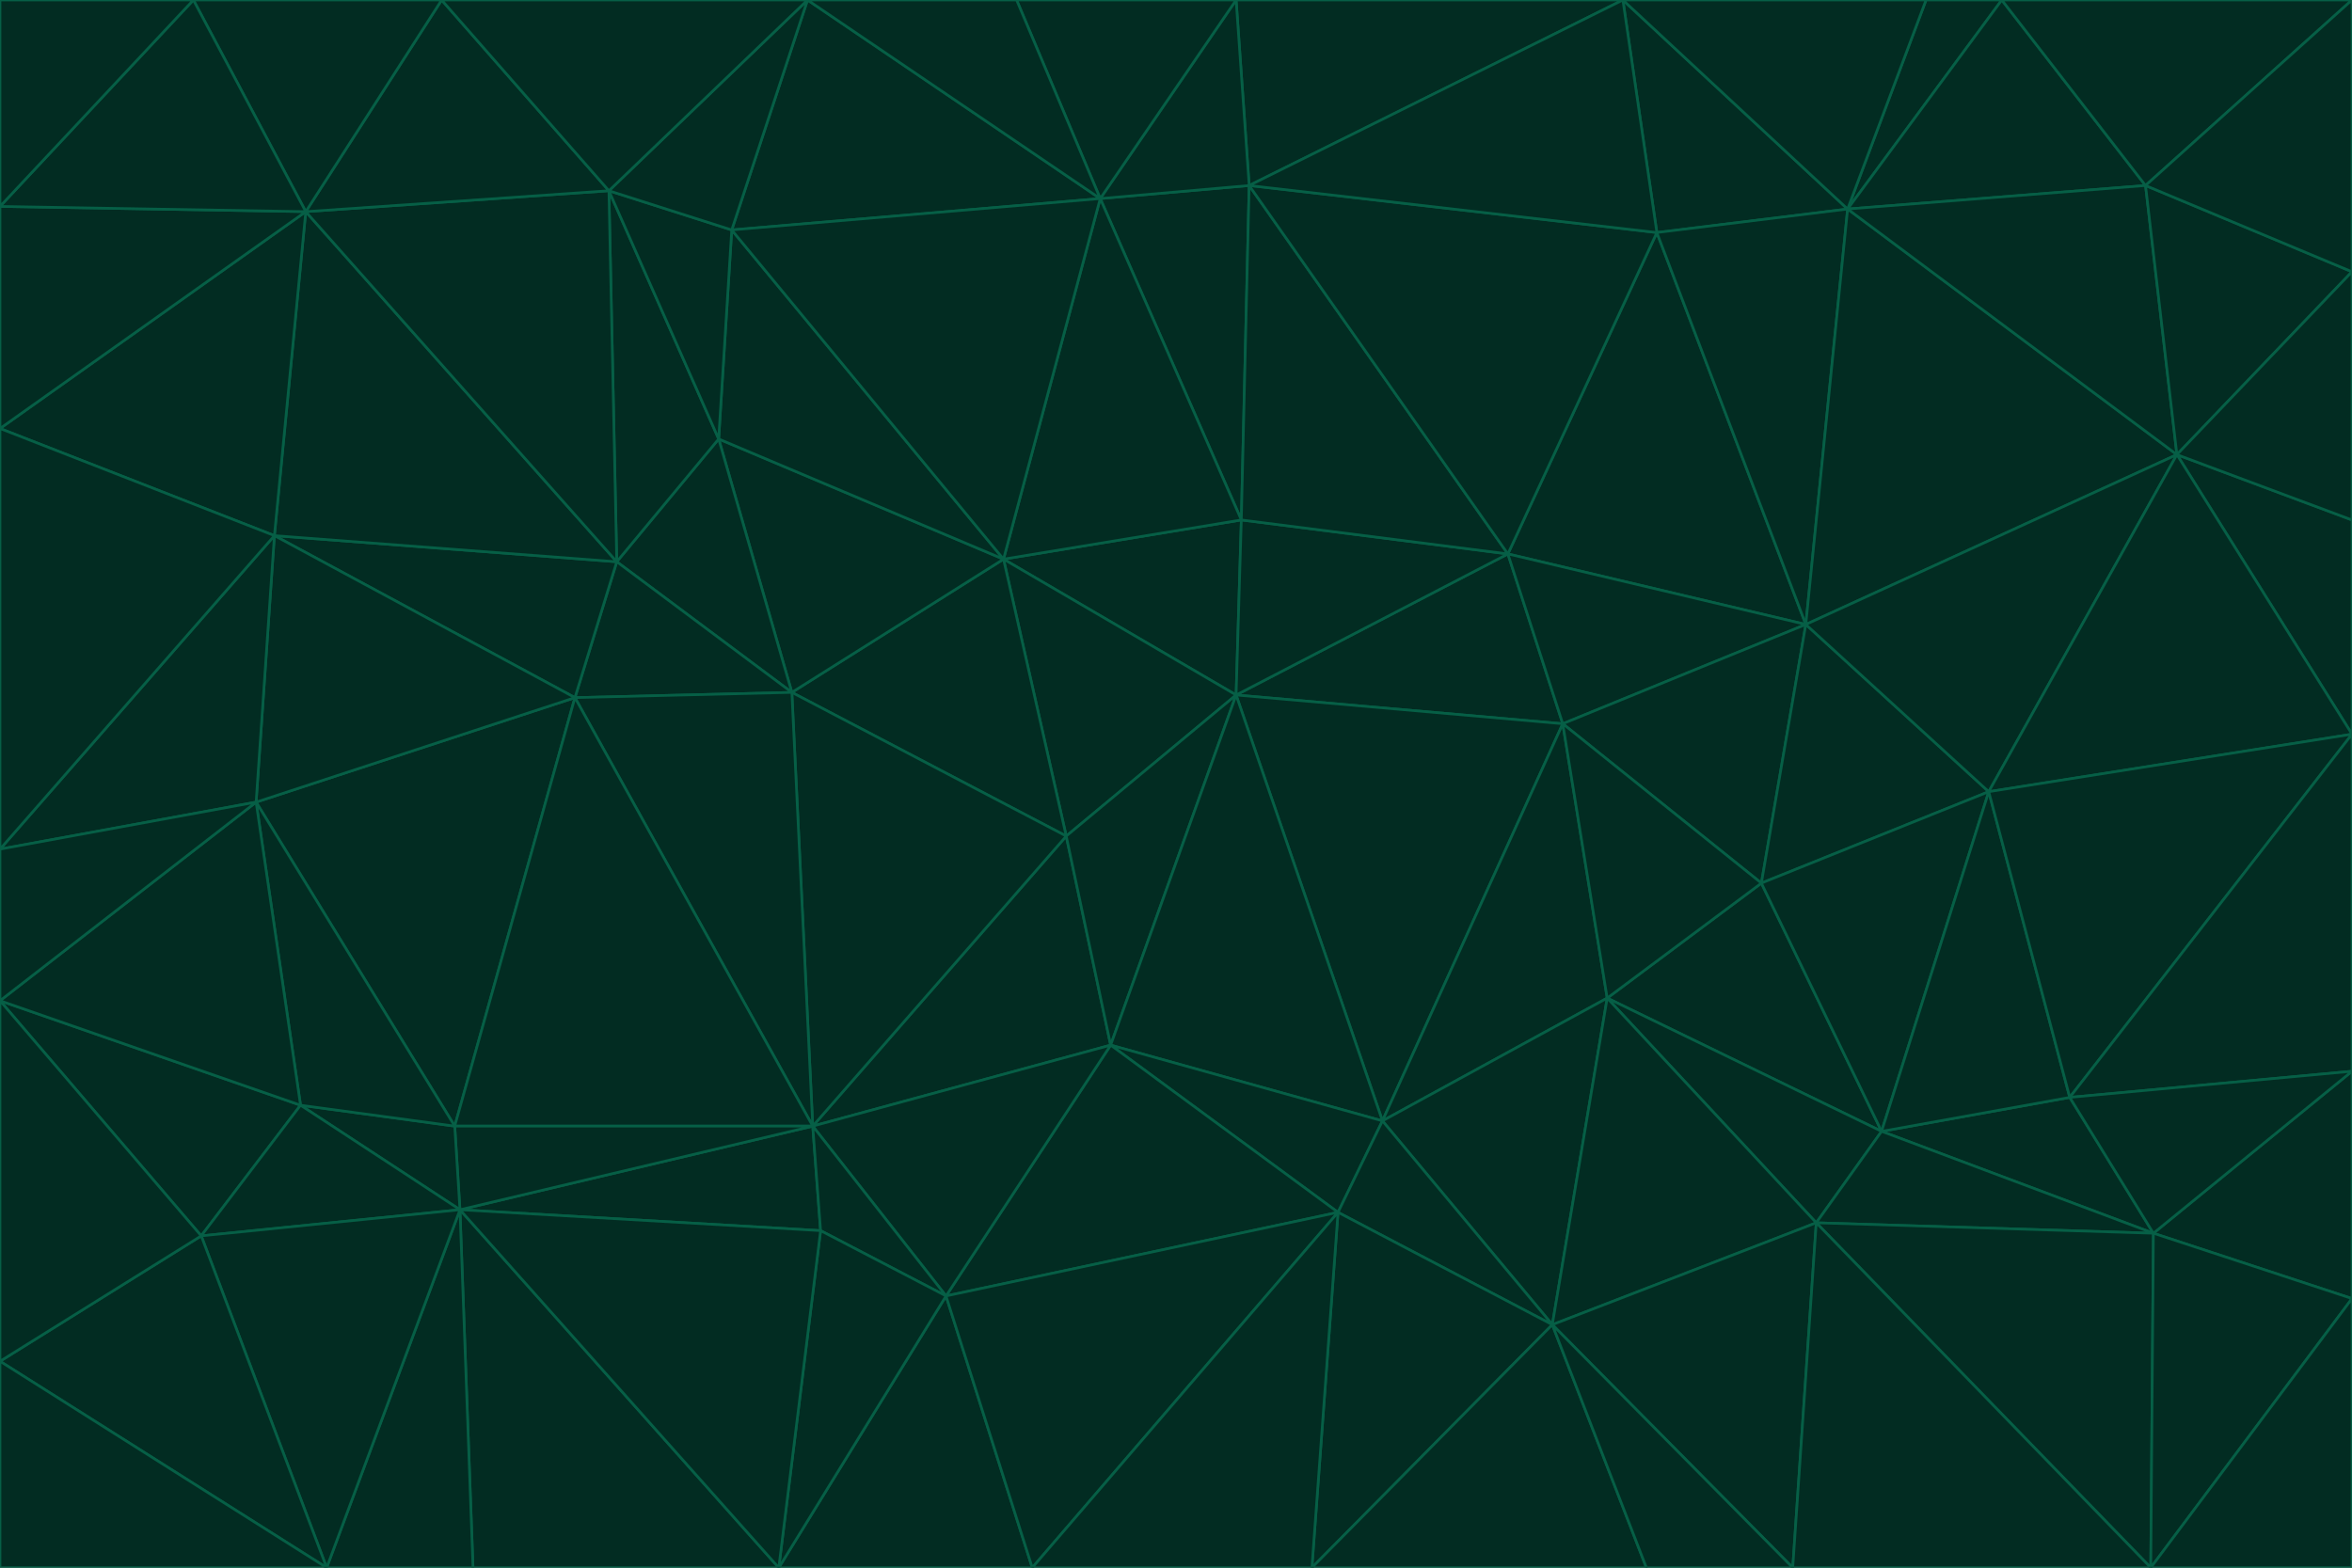 <svg id="visual" viewBox="0 0 900 600" width="900" height="600" xmlns="http://www.w3.org/2000/svg" xmlns:xlink="http://www.w3.org/1999/xlink" version="1.1"><g stroke-width="1" stroke-linejoin="bevel"><path d="M473 266L475 199L384 214Z" fill="#022c22" stroke="#065f46"></path><path d="M384 214L408 320L473 266Z" fill="#022c22" stroke="#065f46"></path><path d="M384 214L303 265L408 320Z" fill="#022c22" stroke="#065f46"></path><path d="M598 277L577 212L473 266Z" fill="#022c22" stroke="#065f46"></path><path d="M473 266L577 212L475 199Z" fill="#022c22" stroke="#065f46"></path><path d="M478 71L421 76L475 199Z" fill="#022c22" stroke="#065f46"></path><path d="M475 199L421 76L384 214Z" fill="#022c22" stroke="#065f46"></path><path d="M384 214L275 168L303 265Z" fill="#022c22" stroke="#065f46"></path><path d="M577 212L478 71L475 199Z" fill="#022c22" stroke="#065f46"></path><path d="M311 431L425 400L408 320Z" fill="#022c22" stroke="#065f46"></path><path d="M408 320L425 400L473 266Z" fill="#022c22" stroke="#065f46"></path><path d="M529 429L598 277L473 266Z" fill="#022c22" stroke="#065f46"></path><path d="M280 88L275 168L384 214Z" fill="#022c22" stroke="#065f46"></path><path d="M275 168L236 215L303 265Z" fill="#022c22" stroke="#065f46"></path><path d="M303 265L311 431L408 320Z" fill="#022c22" stroke="#065f46"></path><path d="M309 0L280 88L421 76Z" fill="#022c22" stroke="#065f46"></path><path d="M421 76L280 88L384 214Z" fill="#022c22" stroke="#065f46"></path><path d="M275 168L233 73L236 215Z" fill="#022c22" stroke="#065f46"></path><path d="M236 215L220 267L303 265Z" fill="#022c22" stroke="#065f46"></path><path d="M425 400L529 429L473 266Z" fill="#022c22" stroke="#065f46"></path><path d="M220 267L311 431L303 265Z" fill="#022c22" stroke="#065f46"></path><path d="M425 400L512 464L529 429Z" fill="#022c22" stroke="#065f46"></path><path d="M621 0L473 0L478 71Z" fill="#022c22" stroke="#065f46"></path><path d="M478 71L473 0L421 76Z" fill="#022c22" stroke="#065f46"></path><path d="M473 0L389 0L421 76Z" fill="#022c22" stroke="#065f46"></path><path d="M529 429L615 382L598 277Z" fill="#022c22" stroke="#065f46"></path><path d="M362 496L512 464L425 400Z" fill="#022c22" stroke="#065f46"></path><path d="M529 429L594 507L615 382Z" fill="#022c22" stroke="#065f46"></path><path d="M691 239L634 89L577 212Z" fill="#022c22" stroke="#065f46"></path><path d="M577 212L634 89L478 71Z" fill="#022c22" stroke="#065f46"></path><path d="M691 239L577 212L598 277Z" fill="#022c22" stroke="#065f46"></path><path d="M280 88L233 73L275 168Z" fill="#022c22" stroke="#065f46"></path><path d="M236 215L105 205L220 267Z" fill="#022c22" stroke="#065f46"></path><path d="M309 0L233 73L280 88Z" fill="#022c22" stroke="#065f46"></path><path d="M674 338L691 239L598 277Z" fill="#022c22" stroke="#065f46"></path><path d="M389 0L309 0L421 76Z" fill="#022c22" stroke="#065f46"></path><path d="M720 433L674 338L615 382Z" fill="#022c22" stroke="#065f46"></path><path d="M615 382L674 338L598 277Z" fill="#022c22" stroke="#065f46"></path><path d="M176 463L314 471L311 431Z" fill="#022c22" stroke="#065f46"></path><path d="M311 431L362 496L425 400Z" fill="#022c22" stroke="#065f46"></path><path d="M314 471L362 496L311 431Z" fill="#022c22" stroke="#065f46"></path><path d="M707 80L621 0L634 89Z" fill="#022c22" stroke="#065f46"></path><path d="M634 89L621 0L478 71Z" fill="#022c22" stroke="#065f46"></path><path d="M691 239L707 80L634 89Z" fill="#022c22" stroke="#065f46"></path><path d="M512 464L594 507L529 429Z" fill="#022c22" stroke="#065f46"></path><path d="M502 600L594 507L512 464Z" fill="#022c22" stroke="#065f46"></path><path d="M98 307L174 431L220 267Z" fill="#022c22" stroke="#065f46"></path><path d="M220 267L174 431L311 431Z" fill="#022c22" stroke="#065f46"></path><path d="M298 600L395 600L362 496Z" fill="#022c22" stroke="#065f46"></path><path d="M117 81L105 205L236 215Z" fill="#022c22" stroke="#065f46"></path><path d="M674 338L761 303L691 239Z" fill="#022c22" stroke="#065f46"></path><path d="M691 239L833 174L707 80Z" fill="#022c22" stroke="#065f46"></path><path d="M720 433L761 303L674 338Z" fill="#022c22" stroke="#065f46"></path><path d="M105 205L98 307L220 267Z" fill="#022c22" stroke="#065f46"></path><path d="M174 431L176 463L311 431Z" fill="#022c22" stroke="#065f46"></path><path d="M115 423L176 463L174 431Z" fill="#022c22" stroke="#065f46"></path><path d="M695 468L720 433L615 382Z" fill="#022c22" stroke="#065f46"></path><path d="M233 73L117 81L236 215Z" fill="#022c22" stroke="#065f46"></path><path d="M169 0L117 81L233 73Z" fill="#022c22" stroke="#065f46"></path><path d="M309 0L169 0L233 73Z" fill="#022c22" stroke="#065f46"></path><path d="M594 507L695 468L615 382Z" fill="#022c22" stroke="#065f46"></path><path d="M298 600L362 496L314 471Z" fill="#022c22" stroke="#065f46"></path><path d="M362 496L395 600L512 464Z" fill="#022c22" stroke="#065f46"></path><path d="M594 507L686 600L695 468Z" fill="#022c22" stroke="#065f46"></path><path d="M98 307L115 423L174 431Z" fill="#022c22" stroke="#065f46"></path><path d="M395 600L502 600L512 464Z" fill="#022c22" stroke="#065f46"></path><path d="M766 0L737 0L707 80Z" fill="#022c22" stroke="#065f46"></path><path d="M707 80L737 0L621 0Z" fill="#022c22" stroke="#065f46"></path><path d="M181 600L298 600L176 463Z" fill="#022c22" stroke="#065f46"></path><path d="M176 463L298 600L314 471Z" fill="#022c22" stroke="#065f46"></path><path d="M900 199L833 174L900 281Z" fill="#022c22" stroke="#065f46"></path><path d="M761 303L833 174L691 239Z" fill="#022c22" stroke="#065f46"></path><path d="M821 71L766 0L707 80Z" fill="#022c22" stroke="#065f46"></path><path d="M824 472L792 420L720 433Z" fill="#022c22" stroke="#065f46"></path><path d="M720 433L792 420L761 303Z" fill="#022c22" stroke="#065f46"></path><path d="M824 472L720 433L695 468Z" fill="#022c22" stroke="#065f46"></path><path d="M502 600L630 600L594 507Z" fill="#022c22" stroke="#065f46"></path><path d="M833 174L821 71L707 80Z" fill="#022c22" stroke="#065f46"></path><path d="M169 0L74 0L117 81Z" fill="#022c22" stroke="#065f46"></path><path d="M117 81L0 164L105 205Z" fill="#022c22" stroke="#065f46"></path><path d="M105 205L0 325L98 307Z" fill="#022c22" stroke="#065f46"></path><path d="M0 383L77 473L115 423Z" fill="#022c22" stroke="#065f46"></path><path d="M115 423L77 473L176 463Z" fill="#022c22" stroke="#065f46"></path><path d="M0 383L115 423L98 307Z" fill="#022c22" stroke="#065f46"></path><path d="M0 79L0 164L117 81Z" fill="#022c22" stroke="#065f46"></path><path d="M0 164L0 325L105 205Z" fill="#022c22" stroke="#065f46"></path><path d="M630 600L686 600L594 507Z" fill="#022c22" stroke="#065f46"></path><path d="M125 600L181 600L176 463Z" fill="#022c22" stroke="#065f46"></path><path d="M823 600L824 472L695 468Z" fill="#022c22" stroke="#065f46"></path><path d="M900 281L833 174L761 303Z" fill="#022c22" stroke="#065f46"></path><path d="M0 325L0 383L98 307Z" fill="#022c22" stroke="#065f46"></path><path d="M77 473L125 600L176 463Z" fill="#022c22" stroke="#065f46"></path><path d="M74 0L0 79L117 81Z" fill="#022c22" stroke="#065f46"></path><path d="M900 281L761 303L792 420Z" fill="#022c22" stroke="#065f46"></path><path d="M833 174L900 104L821 71Z" fill="#022c22" stroke="#065f46"></path><path d="M900 410L900 281L792 420Z" fill="#022c22" stroke="#065f46"></path><path d="M0 521L125 600L77 473Z" fill="#022c22" stroke="#065f46"></path><path d="M900 199L900 104L833 174Z" fill="#022c22" stroke="#065f46"></path><path d="M821 71L900 0L766 0Z" fill="#022c22" stroke="#065f46"></path><path d="M74 0L0 0L0 79Z" fill="#022c22" stroke="#065f46"></path><path d="M900 497L900 410L824 472Z" fill="#022c22" stroke="#065f46"></path><path d="M824 472L900 410L792 420Z" fill="#022c22" stroke="#065f46"></path><path d="M900 104L900 0L821 71Z" fill="#022c22" stroke="#065f46"></path><path d="M0 383L0 521L77 473Z" fill="#022c22" stroke="#065f46"></path><path d="M686 600L823 600L695 468Z" fill="#022c22" stroke="#065f46"></path><path d="M823 600L900 497L824 472Z" fill="#022c22" stroke="#065f46"></path><path d="M0 521L0 600L125 600Z" fill="#022c22" stroke="#065f46"></path><path d="M823 600L900 600L900 497Z" fill="#022c22" stroke="#065f46"></path></g></svg>